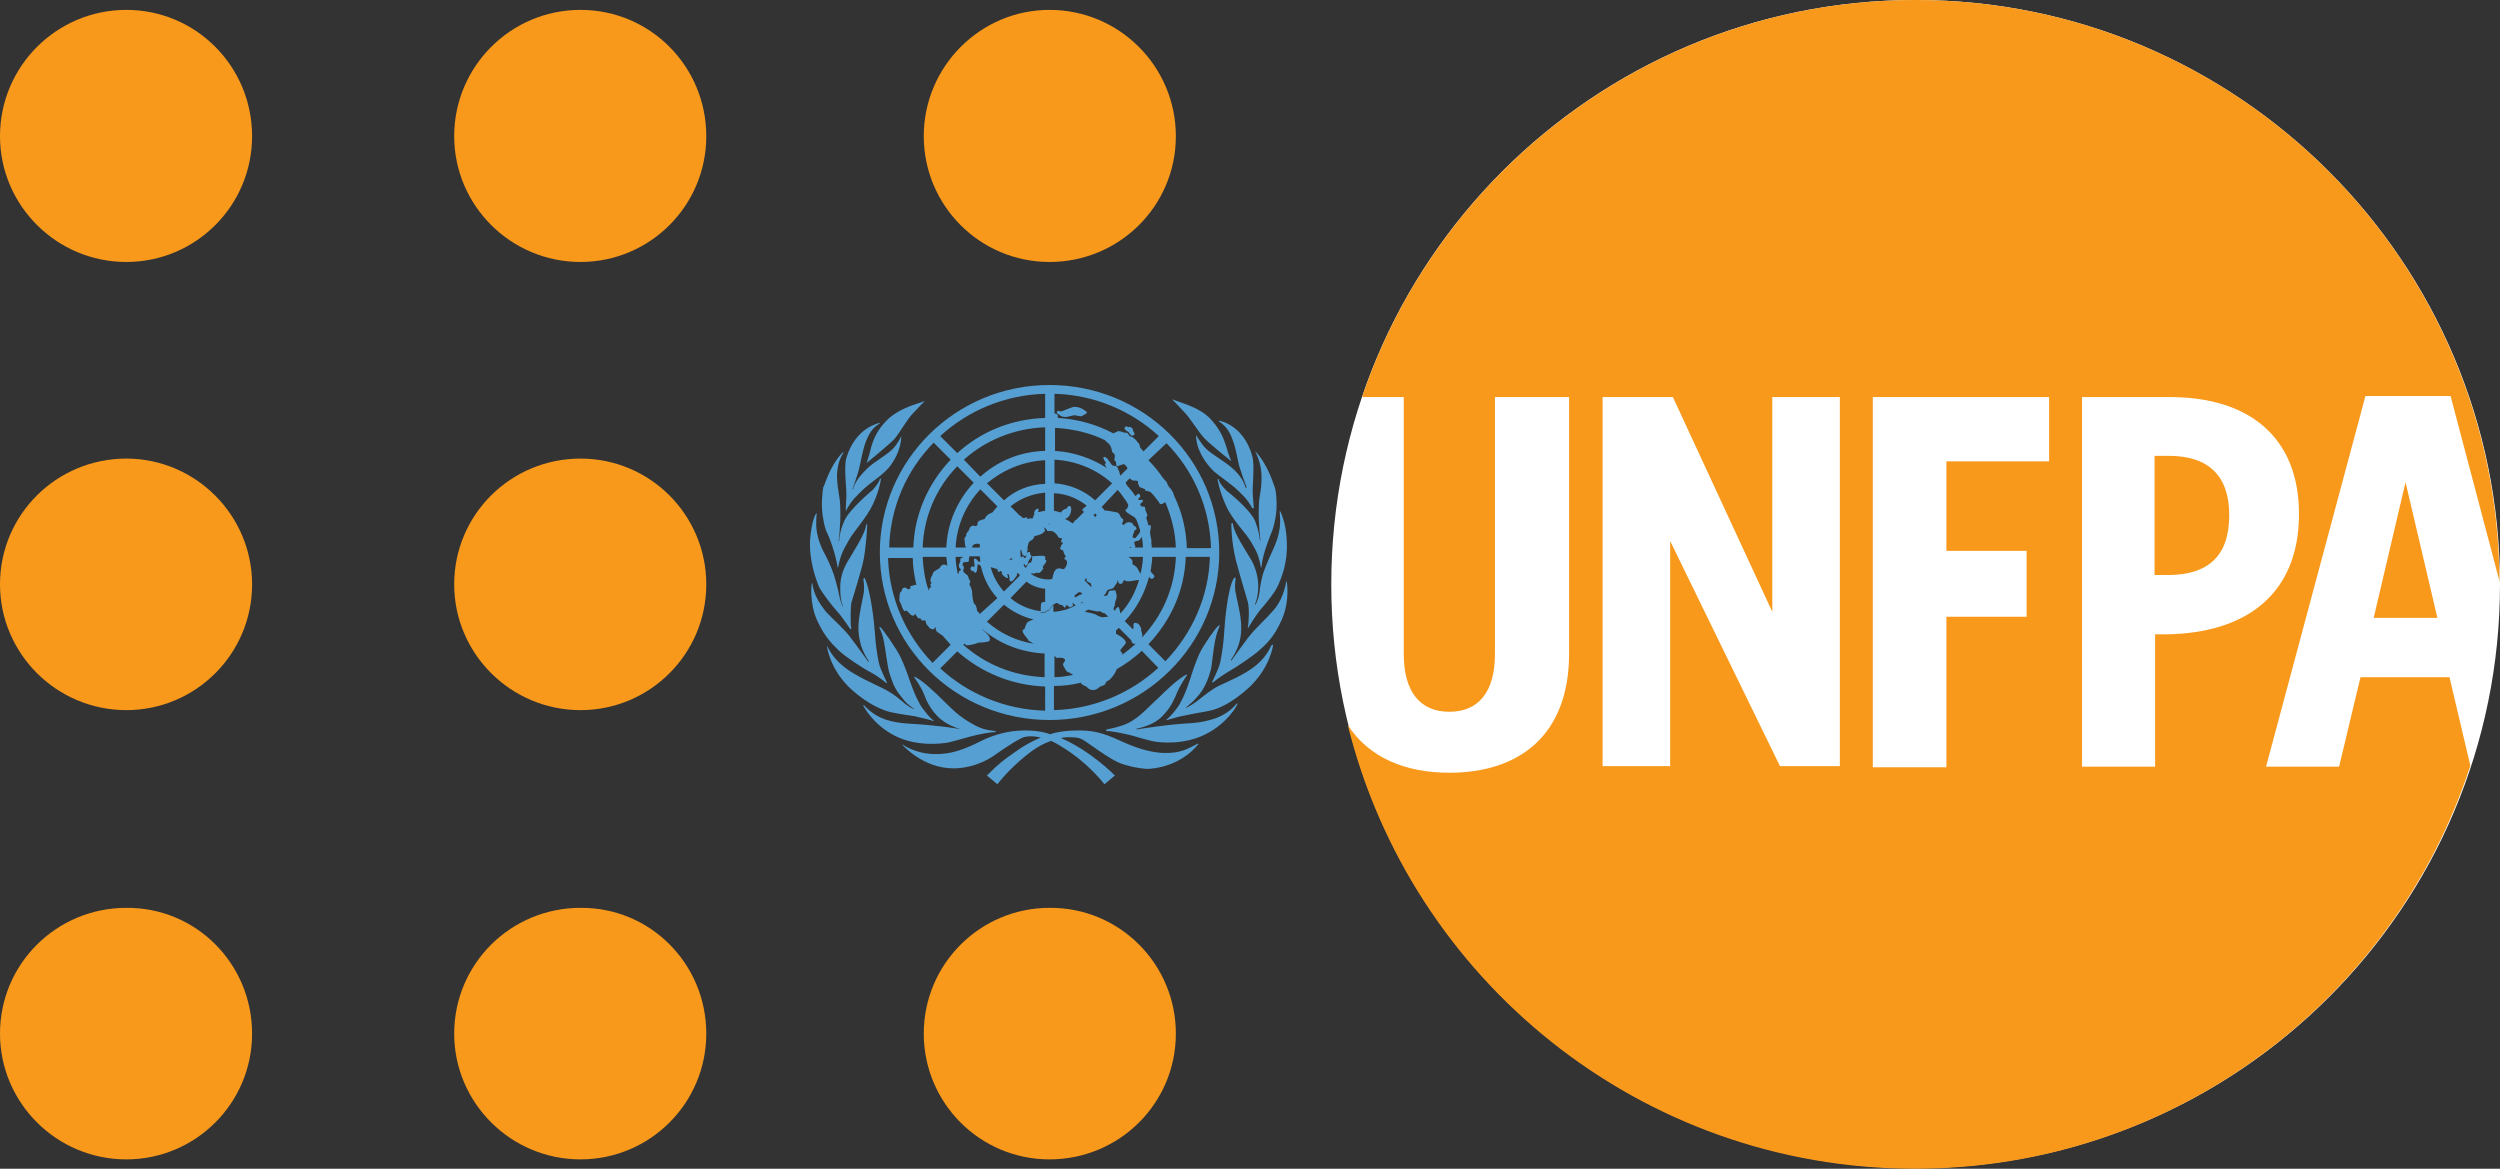 <?xml version="1.0" encoding="utf-8"?>
<!-- Generator: Adobe Illustrator 21.0.0, SVG Export Plug-In . SVG Version: 6.00 Build 0)  -->
<svg version="1.1" id="Layer_1" xmlns="http://www.w3.org/2000/svg" xmlns:xlink="http://www.w3.org/1999/xlink" x="0px" y="0px"
	 viewBox="0 0 455.2 212.8" style="enable-background:new 0 0 455.2 212.8;" xml:space="preserve">
<rect x="0" y="0" width="455.2" height="212.8" fill="#333333" stroke="none"/>
<style type="text/css">
	.st0{fill:#F8991C;}
	.st1{fill:#559FD3;}
	.st2{fill:#FFFFFF;}
</style>
<path class="st0" d="M128.6,106.4c0,12.7-10.3,22.9-22.9,22.9c-12.7,0-23-10.3-23-22.9c0-12.7,10.3-22.9,23-22.9
	C118.4,83.5,128.6,93.8,128.6,106.4"/>
<path class="st0" d="M128.6,188.2c0,12.7-10.3,22.9-22.9,22.9c-12.7,0-23-10.3-23-22.9c0-12.7,10.3-22.9,23-22.9
	C118.4,165.2,128.6,175.5,128.6,188.2"/>
<path class="st0" d="M128.6,24.8c0,12.7-10.3,22.9-22.9,22.9c-12.7,0-23-10.3-23-22.9c0-12.7,10.3-23,23-23
	C118.4,1.8,128.6,12.1,128.6,24.8"/>
<path class="st0" d="M45.9,106.4c0,12.7-10.3,22.9-22.9,22.9c-12.7,0-23-10.3-23-22.9c0-12.7,10.3-22.9,23-22.9
	C35.6,83.5,45.9,93.8,45.9,106.4"/>
<path class="st0" d="M45.9,188.2c0,12.7-10.3,22.9-22.9,22.9c-12.7,0-23-10.3-23-22.9c0-12.7,10.3-22.9,23-22.9
	C35.7,165.2,45.9,175.5,45.9,188.2"/>
<path class="st0" d="M45.9,24.8c0,12.7-10.3,22.9-22.9,22.9c-12.7,0-23-10.3-23-22.9c0-12.7,10.3-23,23-23
	C35.7,1.8,45.9,12.1,45.9,24.8"/>
<path class="st0" d="M214.1,188.2c0,12.7-10.3,22.9-23,22.9c-12.7,0-22.9-10.3-22.9-22.9c0-12.7,10.3-22.9,22.9-22.9
	C203.8,165.2,214.1,175.5,214.1,188.2"/>
<path class="st0" d="M214.1,24.8c0,12.7-10.3,22.9-23,22.9c-12.7,0-22.9-10.3-22.9-22.9c0-12.7,10.3-23,22.9-23
	C203.8,1.8,214.1,12.1,214.1,24.8"/>
<path class="st1" d="M196.8,107.9c-0.4-0.2-0.6,0.1-0.6,0.1l-0.5,0.4c0,0-0.1,0.2,0,0.3c0.1,0.1,0.4-0.1,0.4-0.1l0.5-0.3l0.4-0.1
	C196.9,108.2,197.2,108,196.8,107.9 M209.8,101.4c0,0.9-0.2,1.7-0.3,2.6c0.1,0.3,0.6,0.6,0.7,0.9c0,0.3-0.5,0.7-0.7,0.4
	c-0.1-0.1-0.2-0.2-0.3-0.2c-0.8,3-2.3,5.8-4.4,8l1.5,1.5c0.1-0.2,0.1-0.3,0.1-0.5c-0.1-0.5,0.1-0.7,0.2-0.7c0.1,0,0.8,0,1,0.7
	c0.1,0.2,0.1,0,0.2,0.4c-0.1,0.2,0.1,0.7,0.1,0.7s0.1,0.2,0.1,0.4c0,0.1,0,0.2-0.1,0.5c3.7-3.9,6-9,6.2-14.7H209.8z M204.2,119.3
	c0.9-0.6,1.7-1.3,2.5-2l-0.1-0.1c-0.2,0-0.3,0-0.4-0.1c-0.1-0.1-0.2-0.3-0.2-0.5l-2.3-2.3c-0.2,0.3-0.5,0.5-0.5,0.5l0,0.6
	c1.4,0.7,1.8,1.3,1.8,1.6c0,0.3-1,1.2-1,1.4c0,0.3,0.4,0.5,0.4,0.7C204.3,119.2,204.2,119.2,204.2,119.3 M192,119.4v3.9
	c1.2,0,2.3-0.2,3.4-0.4c-0.7-0.5-0.9-0.5-1.1-0.6c-0.2-0.2-0.4-0.5-0.7-1.1c-0.2-0.6,0.5-0.7,0.3-1.1c-0.2-0.5-1.6-0.3-1.6-0.3
	S192.6,120,192,119.4 M190.3,119c-4.4-0.2-8.4-1.8-11.5-4.5c0.2,0.2,0.3,0.4,0.5,0.5c0.9,0.8,1,1.2,0.9,1.6c-0.1,0.4-2,0.4-2,0.4
	l0,0c-0.7,0.3-1.7,0.5-2.1,0.5c-0.2,0-0.3-0.2-0.5-0.3l-0.2,0.2c3.9,3.5,9.1,5.7,14.8,5.9V119z M172.5,103c-0.1-0.5-0.1-1-0.2-1.6
	H168c0.1,2.1,0.4,4.2,1.1,6.1c0,0,0,0,0,0c0.2-0.1,0-0.2,0.1-0.4c0.1-0.2,0.3,0,0.3-0.2c0.1-0.2-0.1-0.2-0.1-0.4
	c0-0.2,0.2-0.2,0.2-0.4c0-0.2-0.1,0.1-0.2-0.3c0-0.4,0.2-0.8,0.2-0.8c0,0,0.2-0.3,0.3-0.7c0.2-0.4,0.9-0.6,1.2-0.9
	c0.1-0.1,0.2-0.5,0.7-0.6C172.2,102.8,172.3,102.9,172.5,103 M172.3,99.7c0.2-4.6,2.1-8.7,5-11.8l-3-3c-3.8,3.9-6.1,9.1-6.3,14.8
	H172.3z M178.5,86.8c3.1-2.8,7.2-4.6,11.8-4.7v-4.3c-5.7,0.2-10.9,2.4-14.8,5.9L178.5,86.8z M192,82.1c3.5,0.2,6.7,1.3,9.5,3.1
	c-0.1-0.2-0.3-0.5-0.3-0.6c-0.1-0.2,0.2-0.3,0.2-0.3c-0.5-0.7-0.6-1-0.4-1.1c0.2-0.1,0.7,0.3,0.9,0.7c0.3,0.4,0.6,0.9,0.8,0.9
	c0.2,0,0.7,0,0.8,0.4c0.1,0.4,0.3,0.5,0.4,1.1c0,0.1,0,0.2,0.1,0.3l1.3-1.3c-0.1-0.3-0.3-0.6-0.7-0.8l-0.9,0.3c0,0-0.3,0.2-0.4,0
	c-0.1-0.2-0.1-0.7-0.1-0.7s-0.3-0.2-0.3-0.4c0-0.2,0.2-0.8,0-1c-0.1-0.2-0.4-0.4-0.4-0.4s-0.1-0.7-0.3-1.1c-0.1-0.3-0.9-0.9-0.9-0.9
	v-0.1c-2.8-1.4-5.9-2.1-9.2-2.3V82.1z M205,88.1c0.1,0.1,0.2,0.2,0.3,0.4c0.3,0.4,0.7,0.8,1,1.2c0.1,0.2,0.3,0.4,0.4,0.6
	c0.1,0,0.3-0.2,0.4-0.3c0.3-0.2,0.5,0,0.5,0.3c0.1,0.4-0.5,0.3-0.3,0.7c0.1,0.1,0.6,0,0.7,0c0.1,0,0.2,0.3-0.1,0.5
	c-0.1,0.1-0.3,0.2-0.3,0.4c0.1,0.1,0.1,0.2,0.2,0.3c0.3,0.1,0.7-0.1,0.7,0.3c0,0.5,0.3,0.8,0.4,1.2c0,0.3-0.1,0.4-0.2,0.6
	c0.2,0.5,0.3,0.9,0.4,1.4c0.1-0.1,0.3-0.1,0.4-0.1v0.1c0,0,0.1,0.4,0,0.6c0,0.2-0.1,0.5-0.1,0.7c0,0.2,0.1,0.4,0.1,0.7
	c0.1,0.3,0.1,0.6,0.2,0.9h-0.1c0.1,0.4,0.1,0.7,0.1,1.1h4.4c-0.1-2.9-0.8-5.6-1.9-8.2c-0.1,0-0.1,0-0.2,0c0,0-0.3,0.3-0.6,0.3
	c-0.3,0-0.4-0.4-0.4-0.4s-1.2-1.6-1.4-1.7c0,0-0.2-0.2-0.7-0.3c-0.5,0-0.4-0.3-0.4-0.3s-0.6-0.3-1-0.4l-0.3-0.7c0,0,0-0.2,0-0.4
	c-0.1-0.1-0.9-0.1-0.9-0.1s-0.4-0.2-0.6-0.4l-0.7,0.7C205,88,205,88,205,88.1 M222,100.6c0,16.8-13.8,30.5-30.9,30.5
	c-17.1,0-30.9-13.6-30.9-30.5c0-16.8,13.8-30.5,30.9-30.5C208.2,70.1,222,83.7,222,100.6 M191.2,95.4L191.2,95.4
	c-0.5,0-0.8,0-1.2,0.1c0.1,0,0.2,0.1,0.1,0.2c-0.1,0.2,0.2,0.9,0.2,0.9c-0.4,0.8-1.9,1-1.9,1c-0.2,0.2-0.1,0.5-0.5,0.7
	c-0.3,0.2-0.5,0.3-0.6,0.5c-0.1,0.3-0.1,0.5-0.2,0.8c-0.1,0.3,0.1,0.4,0,0.6c-0.1,0.2-0.2,0.8-0.3,1c-0.1,0.2-0.4-0.1-0.5-0.1
	c-0.2-0.1-0.3-0.9-0.4-1c0,0-0.1,0-0.1,0c0,0.1,0,0.2,0,0.4c0,0.4,0,0.7,0.1,1c0.2-0.1,0.2-0.2,0.2-0.2c0.5,0,0.2,0.3,0.4,0.3
	c0.2,0,0.4-0.1,0.4-0.6c0-0.5,0.4-0.5,0.6-0.5c0.1,0,0,0.3,0.1,0.5c0.1,0.1,0.2,0,0.2,0.3c0,0.3-0.5,0.6-0.6,1.1
	c-0.1,0.5-0.2,0.5-0.4,0.6c-0.3,0-0.2-0.5-0.4-0.3c-0.1,0.2,0.3,0.7,0.3,0.7c0.3-0.2,0.4-0.5,0.5-0.7c0.1-0.2,0.3-0.2,0.5-0.3
	c0.2-0.1,0.3-0.9,0.2-1c0-0.2,0.3-0.1,1.4-0.2c1.2-0.1,1.1,0.3,1,0.6c-0.1,0.4,0.2-0.1,0.2,0.3c0,0.4-0.4,0.7-0.6,1
	c-0.1,0.3,0.2,0.4,0,0.5c-0.1,0.1-0.2,0.3-0.2,0.3c-0.6,0.7-0.7,0.3-1,0.4c-0.4,0.2-0.8,0.1-0.8,0.1c-0.1,0-0.1,0-0.2,0.1
	c0.9,0.6,2,1,3.1,1c0.3,0,0.5,0,0.8-0.1c0.1-0.6,0.3-1.5,0.8-1.8c0.5-0.3,1,0.1,1.3,0c0.3-0.1,0.3-0.4,0.4-0.5
	c0.1-0.1,0.3-0.6,0.1-1c-0.1-0.3-0.4-0.2-0.4-0.4c-0.1-0.2,0.4-0.2,0.2-0.5c-0.4-0.5-0.3-0.9-0.5-1c-0.1-0.1-0.2,0-0.4-0.2
	c-0.2-0.2,0.1-0.4,0.1-0.6c0-0.3,0.4-0.3,0.3-0.5c0-0.2-0.2,0-0.3-0.3c0-0.2,0.2-0.6,0.2-0.6s-0.6,0-0.7-0.2c-0.1-0.2-0.4-0.7-0.9-1
	c-0.4-0.2-1.1-0.1-1.1-0.1c-0.1-0.4-0.6-0.7-0.6-0.7c-0.4-0.5-0.2-0.5,0.1-0.7C190.7,95.3,191.1,95.6,191.2,95.4
	C191.2,95.4,191.2,95.4,191.2,95.4 M209.1,83.8c1,1,1.9,2.1,2.7,3.3c0.2,0.2,0.6,0.6,0.7,0.8c0,0.1,0,0.2,0.1,0.3
	c0.1,0.1,0.1,0.2,0.2,0.4c0,0,0.1,0.1,0.1,0.1c0.4,0.4,0.4,0.5,0.7,1c0.1,0.2,0.1,0.4,0.2,0.6c1.4,2.9,2.2,6.1,2.3,9.5h4.4
	c-0.2-7.4-3.2-14.1-8.1-19.1L209.1,83.8z M192.6,76.1c3.6,0.2,7.1,1.2,10.1,2.8l0.9-0.4c0,0-0.3-0.1,0.1,0c0.4,0.1,0.3,0,0.8,0.2
	c0.5,0.2,0.5,0,0.7,0.1c0.2,0.1,0.3,0.4,0.5,0.6c0.3,0.2,0.2,0,0.5,0.2c0.3,0.2,0.8,0.6,0.9,0.9c0.1,0.2,0.3-0.1,0.5,1
	c0,0,0.4,0.4,0.6,0.7l2.8-2.8c-5-4.6-11.7-7.5-19-7.7v3.6c0,0,0.1,0,0.2,0c0.3,0.2,0.5,0.2,0.4,0.5V76.1z M174.3,82.5
	c4.3-3.9,9.8-6.2,16-6.4v-4.4c-7.4,0.2-14.1,3.1-19.1,7.7L174.3,82.5z M166.3,99.7c0.2-6.2,2.8-11.8,6.8-16l-3.1-3.1
	c-4.9,5-7.9,11.7-8.1,19.1H166.3z M173.1,117.4c-0.5-0.6-1-1.1-1.5-1.7c-0.4-0.2-0.4-0.3-0.9-0.6c-0.5-0.4-0.2-0.8-0.4-0.9
	c-0.1,0-0.1,0.2-0.2,0.3c0,0.1-0.3,0.1-0.6,0c-0.3-0.1-0.5-0.5-0.5-0.5c-0.5-0.4-0.4-0.8-0.5-1c-0.1-0.1-0.4,0-0.6,0
	c-0.2-0.1-0.2-0.3-0.3-0.4c-0.2-0.1-0.4,0-0.4,0c-0.1-0.2-0.6-0.8-0.6-0.9c0,0,0,0.4-0.4,0.4c-0.4,0-0.9-0.8-1.1-0.9
	c-0.2-0.1-0.2,0.2-0.5,0c-0.2-0.2-0.5-1-0.5-1.1c0-0.1-0.2-0.4-0.3-0.6c-0.1-0.2,0-1.5,0.1-1.6c0.1-0.3,0.2,0,0.3-0.4
	c0.1-0.5,0.4-0.5,0.6-0.5c0.2,0,0.3,0.1,0.4,0.2c0.1,0.2,0.4,0,0.5,0c0.2-0.1,0-0.3,0-0.4c0-0.1,0.3-0.1,0.6-0.2
	c0.2-0.1,0.5-0.2,0.6,0l0,0.1c-0.4-1.7-0.7-3.4-0.7-5.1h-4.5c0.2,7.4,3.3,14.1,8.1,19.1L173.1,117.4z M190.3,125
	c-6.1-0.2-11.7-2.6-16-6.4l-3.1,3.1c5,4.6,11.7,7.5,19.1,7.7V125z M207.9,118.5c-1.4,1.3-2.9,2.4-4.5,3.3c0,0,0,0.1-0.1,0.1
	c-0.3,0.9-1,1.6-1.2,1.8c-0.2,0.3-0.3,0.1-0.6,0.4c-0.3,0.3-0.1,0.5-0.6,0.7c-0.4,0.1-0.7,0.3-0.7,0.3s-1.2,1.3-2.4-0.1
	c-0.2-0.1-0.6-0.2-0.9-0.5l-0.1-0.2c-1.6,0.4-3.2,0.6-4.9,0.6v4.4c7.3-0.2,14-3.1,19-7.7L207.9,118.5z M215.9,101.4
	c-0.2,6.2-2.8,11.7-6.8,15.9l3.1,3.1c4.8-5,7.9-11.7,8.1-19H215.9z M205.6,99.7h2.5c0-0.7-0.1-1.4-0.2-2c-0.1,0.2-0.2,0.4-0.4,0.6
	c-0.3,0.3-0.6,0.1-0.8,0.3c-0.3,0.1-0.1,0.4-0.1,0.6c0,0.2,0.2,0.1,0.1,0.4c-0.1,0.3-0.4,0.1-0.6,0.1
	C206,99.6,205.8,99.5,205.6,99.7 M200.6,92.3c0.2,0.2,0.4,0.5,0.6,0.7c0.1,0,0.2-0.1,0.5,0c0.5,0.1,1.3,0.2,1.7,0.3
	c0.5,0.1,0.6,1,0.9,1.1c0.3,0.1,0.2,0.2,0.2,0.5c0,0.3-0.2,0.2-0.2,0.4c0.1,0.2,0.2,0.4,0.4,0.2c0.2-0.2,0.5-0.5,1-0.4
	c0.8,0.1,0.5,0.6,0.9,0.7c0.3,0.1,0.2,0.2,0.3,0.3c0.1,0.2,0,0.4-0.2,0.4c-0.2,0.1-0.2,0.2-0.2,0.4c0,0.1-0.2,0.3-0.2,0.5
	c0,0.1-0.2,0.5,0,0.5c0.2,0,0.3,0.2,0.5,0c0.1-0.2,0.8-0.8,0.8-1.2v-0.1c-0.2-0.7-0.4-1.3-0.7-2c-0.1-0.1-0.2-0.3-0.3-0.4
	c-0.3-0.2-1.4-0.8-1.6-1.1c-0.2-0.3,0-0.3,0.2-0.5c0.1-0.1,0.3-0.5,0.2-0.8c-0.1-0.1-0.2-0.3-0.3-0.5c-0.2-0.3-0.6-0.8-1-1.4
	c-0.2-0.2-0.4-0.5-0.6-0.7L200.6,92.3z M192,88c2.8,0.2,5.4,1.3,7.4,3.1l3.1-3.1c-2.8-2.5-6.5-4.1-10.5-4.3V88z M182.8,91.1
	c2-1.8,4.6-2.9,7.5-3v-4.3c-4.1,0.2-7.7,1.8-10.6,4.2L182.8,91.1z M180.7,93.3c0.3-0.4,0.6-0.7,0.9-1.1l-3.1-3.1
	c-2.6,2.8-4.3,6.5-4.5,10.6h1.9c-0.1-0.1-0.2-0.4-0.2-0.6c0-0.2-0.1-1-0.1-1.1c0.1-0.1,0.2-0.3,0.3-0.4c0.1-0.2,0-0.4,0.1-0.5
	c0.1-0.1,0.2-0.3,0.4-0.5c0.1-0.2,0.1-0.6,0.5-0.8c0.4-0.2,0.5,0,0.8,0c0.3-0.1,0.3-0.4,0.3-0.4s-0.1-0.1,0.1-0.4
	c0.2-0.3,1.2-0.5,1.2-0.5s0-0.3,0.6-0.8C180.2,93.5,180.5,93.4,180.7,93.3 M178.4,99.7c0-0.2,0-0.4,0-0.6c-0.1-0.1-0.3-0.1-0.5-0.1
	c-0.5,0-0.9,0.3-0.9,0.7H178.4z M175.4,101.4H174c0,1.1,0.2,2.1,0.4,3.1c0.2-0.1,0.2-0.3,0.2-0.4c0-0.2,0.2-0.1,0.3-0.3
	c0.1-0.1,0.1-0.1,0-0.2c-0.1-0.1-0.3-0.2-0.3-0.5c-0.1-0.3,0.1-0.5,0.2-0.7c0.1-0.3,0-0.4,0.1-0.7
	C175.1,101.5,175,101.7,175.4,101.4 M181.6,108.9c-1.5-1.6-2.5-3.6-3-5.8c0,0-0.1-0.1-0.1-0.1c-0.2-0.3-0.5-0.2-0.5-0.2
	s-0.1,0.9-0.1,1c0,0-0.1,0.5-0.3,0.5c-0.2,0-0.3-0.3-0.3-0.3s-0.3,0-0.4-0.1c-0.1-0.1-0.4-0.4,0-0.7c0.3-0.3,0.3,0.2,0.5,0
	c0.2-0.3-0.3-1.5,0.1-1.5c0.3,0,0.6,0.5,0.7,0.6c0,0,0.2,0,0.3-0.1c0-0.3-0.1-0.6-0.1-0.9h-1.9c-0.1,0.2,0,0.9-0.2,1
	c-0.2,0.1-0.9-0.1-1,0.3c-0.1,0.6,0.2,0.3,0.2,0.8c0,0.4-0.2,0.2-0.1,0.6c0.1,0.4,0.8,0.6,0.9,1c0.1,0.5,0.3,0.7,0.4,0.9
	c0,0.1-0.3,0.4-0.1,0.7c0.2,0.3,0.4,0.9,0.4,1.1c0,0.2,0,0.8,0.2,1.7c0.2,0.9,0.2,0.3,0.5,0.9c0.1,0.3,0.2,0.6,0.2,0.9
	c0.2,0.2,0.4,0.4,0.5,0.6L181.6,108.9z M188.2,112.8c-2-0.5-3.8-1.4-5.4-2.7l-3.1,3.1c2.4,2.1,5.3,3.5,8.5,4
	c-0.5-0.3-0.8-0.5-0.9-0.5c0-0.1-0.2-0.4-0.7-1c-0.5-0.6-0.4-1-0.4-1c0.3-0.1,0.4-0.3,0.4-0.3s0.2-0.9,0.6-1.2
	C187.6,113,187.9,112.9,188.2,112.8 M198.1,111c-0.2,0.1-0.4,0.3-0.6,0.4c0,0,0,0,0.1,0c0.4,0.1,1.7,0.3,2.1,0.6
	c0.4,0.3,1.1,0.4,1.1,0.4c0.5-0.1,0.8-0.1,1-0.1l-0.6-0.6c-0.4-0.1-0.7-0.2-0.7-0.3c-0.6-0.3-0.4,0.1-0.9-0.1
	C199.2,111.2,198.5,111.1,198.1,111 M207.7,104.4c0.2-1,0.4-2,0.4-3h-2.6c0.2,0.2,0.4,0.3,0.5,0.4c0.3,0.3,0.2,0.6,0.2,0.8
	c0,0.3,0.3,0.2,0.7,0.6c0.4,0.4,0.4,0.8,0.6,1C207.6,104.4,207.6,104.4,207.7,104.4 M201.2,108.2c-0.1,0.1-0.2,0.2-0.3,0.4
	c0,0,0,0,0.1-0.1c0.3-0.1,0.4,0.1,0.6-0.1c0.2-0.3,0.2-0.5,0.3-0.7c0.1-0.2,0.6-0.2,0.9-0.2c0.3,0,0.3-0.1,0.4,0.4
	c0.2,0.5,0.1,0.9,0.1,0.9c0.1,0.1-0.3,0.5-0.3,1.3c0,0.4-0.2,0.1-0.2,0.7l-0.1,0.1l0.3,0.3c0,0,0.1-0.1,0.1-0.2
	c0.2-0.4,0.5-0.6,0.6-0.4c0.1,0.1,0.2,0.6,0.3,1.1c1.6-1.7,2.7-3.8,3.4-6.1l-0.1,0c-0.2,0-0.7,0.1-1.3,0.2c-0.5,0.1-1,0-1,0
	s-0.3-0.3-0.4-0.1c-0.1,0.2-0.2,0.7-0.7,0.6c-0.4-0.1-0.2-0.6-0.4-0.6c-0.1-0.1,0,0.2-0.1,0.4c-0.2,0.2-0.6,0.9-0.7,1
	c-0.1,0.1-0.9,0.2-1.1,0.4C201.5,107.7,201.4,108,201.2,108.2 M197.5,105.7l1.2,1.2c0.1-0.2-0.1-0.7-0.1-0.7l-0.6-0.3l-0.2-0.2
	l0.1-0.3l-0.2-0.1L197.5,105.7z M196.7,109.9c0.2-0.1,0.4-0.2,0.6-0.3c-0.2,0-0.4,0-0.5,0.2C196.8,109.8,196.7,109.9,196.7,109.9
	 M184,108.9c1.5,1.3,3.4,2.1,5.5,2.4c0,0.1,0,0.1,0,0.2c0,0,0.1,0.1,0.3,0.1c0.2,0,0.6,0,0.8-0.3c0.3-0.3,0.2-0.1,0.4-0.1
	c0,0,0.2-0.3,0.4-0.6c0.2-0.1,0.3-0.4,0.4-0.4l0,1.2c1.5-0.1,2.9-0.5,4.1-1.2c-0.2,0-0.5-0.4-0.6-0.4c-0.1,0,0.1,0.4,0.1,0.5
	c0,0.1-0.7,0.3-0.7,0.3c-0.2-0.4-0.5-0.4-0.6-0.4c-0.1,0.6-0.3,0.4-0.3,0.4c-0.6-0.8-0.8-0.3-1-0.6c-0.3-0.3-0.4-0.2-0.4-0.2
	c-0.2,0-0.4,0.2-0.6,0.3c-0.1,0-0.2,0.3-0.4,0.4c-0.2,0.3-0.4,0.6-0.4,0.6c-0.2,0-0.1-0.2-0.4,0.1c-0.3,0.3-0.6,0.3-0.8,0.3
	c-0.2,0-0.3-0.1-0.3-0.1c0-0.1,0-0.1,0-0.2c0-0.2,0-0.3,0-0.4c0-0.8,0.1-1,0.2-1.1c0.1-0.1,0.4-0.1,0.6-0.1v-1l0-0.1
	c0-0.1,0-0.1,0-0.2v-1.1c-1.3-0.1-2.5-0.6-3.4-1.3L184,108.9z M184.3,101.9c0-0.1,0-0.2,0-0.3c-0.1,0.1-0.5,0.1-0.5,0.3
	C183.8,101.9,184,101.9,184.3,101.9 M180.4,103.3c0.4,1.6,1.3,3.2,2.4,4.4l2.9-2.9c-0.1-0.2-0.2-0.3-0.4-0.5h0
	c-0.2,0.1-0.1,0.5-0.2,0.6c-0.1,0.1-0.3,0.3-0.4,0.5c-0.1,0.2-0.5,0.6-0.8,0.4c-0.2-0.2,0-1.3-0.4-1.3c-0.1,0-0.1,0.1,0,0.5
	c0.1,0.4-0.2,0.2-0.3,0.2c-0.2-0.1-0.3-0.2-0.6-0.5c-0.4-0.3-0.1-0.5-0.1-0.5s-0.3-0.3-0.4-0.2c-0.1,0,0,0.2-0.3,0.1
	c-0.2-0.1-0.2-0.5-0.2-0.5s-0.2,0-0.8-0.2C180.7,103.3,180.5,103.3,180.4,103.3 M190.3,89.7c-2.4,0.2-4.6,1.1-6.3,2.5l1.7,1.7
	c0.3,0,0.2,0.3,0.6,0.4c0.3,0.1,0.3-0.1,0.6-0.1c0.3,0,0.1,0.2,0.2,0.3c0.1,0.1,0.3-0.1,0.3-0.1c0.3-0.1,0.2,0.1,0.5,0
	c0.4-0.1,0.1-0.3,0.3-0.5c0.2-0.2,0.1-0.3,0.1-0.6c0-0.2,0.3-0.5,0.4-0.6c0.1-0.1,0.3-0.1,0.4,0c0.1,0.2-0.1,0.3-0.1,0.5
	c0.1,0.1,0.6-0.1,1.3-0.2V89.7z M197.9,92.1c-1.6-1.3-3.7-2.2-6-2.3v3.2c0.6,0.1,1.2,0.3,1.2,0.3l0.1,0c0.4-0.7,0.9-0.6,1-0.7
	c0.1-0.1,0.1-0.2,0.3-0.4c0.2-0.2,0.5,0,0.5,0.2c0.1,0.2,0.1,0.9-0.3,1.5c-0.2,0.3-0.5,0.5-0.8,0.6c0.5,0.2,1,0.5,1.4,0.8l0.3-0.3
	c0-0.1,0.1-0.2,0.1-0.2s0.1-0.1,0.3-0.2l1.4-1.4c0,0-0.1,0-0.1-0.1c-0.1-0.1-0.6-0.2,0.2-0.7C197.7,92.2,197.8,92.1,197.9,92.1
	 M199.7,93.8c-0.1-0.1-0.2-0.2-0.3-0.3l-0.3,0.3c0.2,0.2,0.5,0.5,0.4,0.4C199.4,94,199.6,94,199.7,93.8 M204.9,77.7
	c0.2-0.2,0.3,0,0.5,0.1c0.2,0,0.2-0.2,0.5,0c0.3,0.1,0.4,0.4,0.4,0.6c0.1,0.2,0.2,0.4,0.3,0.6c0,0.2-0.4,0.4-0.6,0.3
	c-0.2-0.1-0.5-0.6-0.5-0.6l-0.7-0.5C204.8,78.2,204.7,77.9,204.9,77.7 M192.4,75c0,0,0.2-0.2,0.3-0.2c0.2,0.1,0.6,0.1,0.6,0.1l1-0.4
	l0.8-0.3l0.3-0.1c0,0,1.1-0.2,2.2,0.7c0.1,0.1,0.2,0.2,0.3,0.2l-0.3-0.3c0,0,0.8,0.7,0.3,0.3l-0.1,0.3c0,0-0.7,0.4-0.9,0.5
	c-0.3,0-0.7-0.1-0.7-0.1l-0.6-0.1l-1.3,0.3c0,0-0.8,0.1-1.2-0.2c-0.4-0.3-0.6-0.4-0.6-0.4L192.4,75z M205.3,88.5
	c0.2,0.2,0.7,0.8,0.9,1c0,0,0.1,0.1,0.1,0.1C206,89.2,205.6,88.9,205.3,88.5"/>
<path class="st1" d="M207,132.8c0.2,0,2.4-0.4,5.9-0.8c3.5-0.4,4.9-0.2,7.4-0.9c2.8-0.7,4.2-2.2,4.9-3c0,0,0.2-0.1,0.1,0.1
	c0,0.2-1.8,3.5-5.8,5.5c-4,2-8.3,1.5-9.4,1.3c-1.1-0.2-2.6-0.7-4.1-1.1c-1.6-0.4-3.6-0.8-4.6-0.8c0,0-0.1-0.2,0.2-0.3
	c0.5-0.1,2.5-0.5,3.7-1.1c2.2-1,4-3.2,5.5-4.5c1.4-1.4,3.9-3.8,5.3-4.4c0,0,0.1,0,0,0.2c-0.1,0.1-1.1,1.6-1.7,2.9
	c-0.5,1.3-1.2,2.8-2.3,4c-1,1.2-2.4,2.2-5.2,2.8C207,132.6,206.8,132.8,207,132.8 M231.8,117.5c0,0-0.5,4.1-4.5,7.8
	c-3,2.7-5.5,3.8-7,4.1c-1.4,0.3-2.9,0.5-4.2,0.8c-1.3,0.2-3.2,0.8-3.6,0.9c0,0-0.1,0.1-0.1-0.1c0.1-0.1,0.6-0.3,2-2.2
	c1.4-1.9,2.6-6.1,2.6-6.1s0.7-2.2,1.4-3.7c0.7-1.5,3-4.8,3.5-5.1c0,0,0.2-0.1,0.2,0c0,0.1-0.5,1-0.8,2.5c-0.5,2.4-0.6,4.9-0.9,5.8
	c-0.3,1-0.8,2.7-2,4.2c-1.4,1.7-1.4,1.4-2.4,2.4c-0.2,0.1,0,0.1,0,0.1s1.1-0.6,1.9-1.2c0.8-0.6,1.7-1.4,3.1-2.3c1.4-0.9,3-1.3,5.9-3
	c2.9-1.7,4-3.6,4.6-4.9C231.7,117.5,231.8,117.2,231.8,117.5 M225,105.2c0,0-0.2,1.3-0.1,2.2c0.1,1,1.2,4.8,1.1,7
	c0,2.1-0.6,3.9-1.9,5.8l0.1,0.1c0,0,2.2-3.1,3.3-4.5c1.1-1.4,3.3-3.4,4.3-4.6c1.1-1.2,2-3,2.4-5.3h0.1c0,0,0.6,3.5-0.9,6.9
	c-1.5,3.4-3,4.6-4.1,5.6c-1.1,1-4.2,3.1-5.8,4c-1.5,0.9-2.7,1.9-2.7,1.9s-0.1,0-0.1-0.1c0-0.1,1.2-2.3,1.5-3.7
	c0.3-1.4,0.6-3.6,0.7-5.4c0.1-1.7,0.6-8,1.8-9.9L225,105.2z M224.5,95.4c0-0.1-0.2-0.3-0.3,0c0,0.3,0,3.1,0.8,6.5
	c0.6,2.3,2,7,2.2,7.7c0.3,1.1,0.2,3.7,0,4.6c0,0,0,0.3,0.1,0.1c0.1-0.2,1.5-2.5,2.3-3.4c0.8-0.9,2.7-3.2,3.2-4.5
	c0.5-1.2,1.7-3.9,1.5-7.8c-0.1-3.5-1.2-5.5-1.2-5.5s-0.1-0.1-0.1,0c0,0.1,0.2,1.7,0,3.1c-0.2,1.4-0.5,2.3-1.3,4.1
	c-0.8,1.7-1.6,3.7-1.8,4.4c-0.2,0.7-0.5,2.3-0.6,3.4c-0.2,1.1-0.7,2-0.7,2l-0.1-0.1c0,0,0.5-0.9,0.6-2.9c0.1-2.1-0.7-4.2-1.3-5.2
	C227,100.5,224.6,97,224.5,95.4 M228.6,82.2C228.4,82,228.5,82.2,228.6,82.2c-0.1,0.1,1.1,1.8,1.1,4.7c0,2.9-0.5,3.1-0.5,5.7
	c-0.1,2.6,0.3,5.8,0.3,5.8h-0.1c0,0-0.1-1.6-0.9-3.6c-1-2.2-5.1-5.4-5.1-5.4s-1.4-1.3-1.5-2.1c-0.1-0.2-0.2,0-0.2,0s0.3,2.1,1.5,4.7
	c1.1,2.6,3.8,5.2,4.6,6.7c0.8,1.5,1.2,1.7,1.8,4.6l0.1,0c0,0,0-1.3,0.9-3.9c0.9-2.7,1.1-2.4,1.6-4.9c0.5-2.5,0.1-5,0-5.5
	C231.9,88.3,231,84.8,228.6,82.2 M228.1,92.7c0,0-0.5-1.1-1.5-2.2c-0.5-0.5-1.4-1.5-2.5-2.3c-1.1-0.9-2.3-1.7-3.1-2.4
	c-1.6-1.5-3.3-4.2-3.2-6.6c0,0,0.8,1.5,1.8,2.5c1,1,3.5,2.4,4.6,3.4c1.1,0.9,2.2,2.2,2.6,3.7h0.2c0,0-1.1-3-1.4-4.1
	c-0.3-1.1-0.5-2.9-1.2-4.7c-0.6-1.7-1.4-2.6-2.5-3.3c0,0,0.1-0.1,0.1-0.1s4.4,0.7,6,6.4c0.5,1.7,0,5.5,0.1,7
	c0.1,1.5,0.2,2.5,0.2,2.5H228.1z M213.4,72.7c0,0,1.4,0.5,2.8,1c1.5,0.6,3.2,1.4,4.4,2.8c2,2.2,2.5,4.2,3,5.9
	c0.2,0.6,0.5,1.5,0.6,1.4c0.1,0-0.1,0.1-0.1,0.1s-3.8-3-5-4.3c-1.1-1.3-2.5-3.6-3.5-4.6C214.8,74.1,213.4,72.7,213.4,72.7
	 M164.3,135.6c0,0,3.7,4.3,9.3,4.3c4.4,0,7.5-2.4,7.5-2.4s3.2-2.3,4.9-3.1c1.4-0.7,3.5-0.1,3.5-0.1s-2.3,0.9-4.5,2.5
	c-2.3,1.6-3.1,2.2-5.3,4.4l1.9,1.6c0,0,1.4-1.9,4-4.2c2.6-2.3,4.1-3.1,5.8-3.7c0,0,5.3,2.4,9.7,7.9l1.9-1.6c0,0-4.4-4.5-9.8-6.8
	c0,0,0.5-0.3,2.8-0.1c1,0.1,1.9,0.9,3.1,1.7c1.1,0.8,3.3,2.3,4.7,2.9c1.5,0.6,3.4,1,5,1.1c1.6,0,6.2-0.6,9.4-4.5c0,0,0-0.1-0.1-0.1
	c-2,1-3.1,1.8-6.4,1.7c-1.8-0.1-4.1-0.6-7-1.9c-2.9-1.3-4.8-2.2-8.2-2.2c-3.4,0-5,0.6-5.3,0.7c0,0-1.5-0.7-4.6-0.7
	c-3.1,0-5.8,0.9-7.5,1.7c-1.7,0.8-5,2.7-8.8,2.6c-3.6,0-5.9-1.7-5.9-1.7C164.4,135.5,164.3,135.6,164.3,135.6 M175.7,132.9
	c-0.2,0-2.5-0.5-5.9-0.8c-3.5-0.4-5-0.2-7.6-0.8c-2.8-0.7-4.1-2.1-4.9-2.9c0,0-0.2-0.1-0.1,0.1c0.1,0.2,1.8,3.5,5.8,5.5
	c4,2,8.5,1.4,9.6,1.2c1-0.2,2.6-0.7,4.1-1.1c1.5-0.4,3.6-0.8,4.6-0.8c0,0,0.1-0.2-0.2-0.2c-0.5-0.1-1.9-0.1-3.7-1.1
	c-3-1.6-4.2-3.1-5.6-4.4c-1.4-1.4-3.9-3.8-5.3-4.4c0,0-0.1,0,0,0.2c0.1,0.1,1.1,1.5,1.7,2.9c0.5,1.4,1.2,2.7,2.3,3.9
	c1,1.1,2.6,2.2,5.3,2.8C175.7,132.8,175.8,132.9,175.7,132.9 M150.6,117.8c0,0,0.5,4.2,4.5,7.8c3,2.7,5.8,3.8,7.2,4.1
	c1.4,0.3,2.9,0.5,4.2,0.7c1.3,0.3,3.1,0.7,3.4,0.9c0,0,0.1,0,0.1-0.1c-0.1-0.1-0.6-0.3-2-2.2c-1.4-1.9-2.7-6.1-2.7-6.1
	s-0.6-1.7-1.3-3.2c-0.7-1.5-3.3-5.2-3.7-5.5c0,0-0.2-0.1-0.2,0c0,0.1,0.5,0.9,0.8,2.4c0.3,1.4,0.7,4.8,1,5.8c0.3,0.9,0.8,2.8,2,4.2
	c1.3,1.7,1.3,1.5,2.4,2.4c0.2,0.1,0,0.1,0,0.1s-1.2-0.6-1.9-1.3c-0.8-0.6-1.1-1-2.6-1.9c-1.5-0.9-3.5-1.6-6.4-3.3
	c-2.9-1.7-4.1-3.6-4.7-4.8C150.7,117.8,150.6,117.5,150.6,117.8 M157.2,105.4c0,0,0.2,1.3,0.1,2.3c-0.1,1-1.1,4.8-1,6.9
	c0.1,2.1,0.6,3.9,1.9,5.8l-0.1,0.1c0,0-2.2-3.1-3.3-4.5c-1-1.4-3.3-3.4-4.4-4.6c-1-1.3-2.2-2.9-2.5-5.2h-0.1c0,0-0.5,3.5,1,6.8
	c1.5,3.3,3.1,4.6,4.1,5.6c1.1,1,4.2,3.1,5.8,3.9c1.6,0.9,2.7,1.9,2.7,1.9s0.1,0,0.1-0.1c0-0.1-1.2-2.3-1.5-3.7
	c-0.3-1.4-0.6-3.6-0.7-5.4c-0.1-1.7-0.8-8-1.9-10L157.2,105.4z M157.7,95.6c0-0.1,0.2-0.3,0.2,0c0,0.3-0.2,4.2-0.7,6.5
	c-0.5,2.3-2,7-2.2,7.7c-0.1,0.7-0.2,3.7,0,4.6c0,0,0,0.3-0.2,0.1c-0.1-0.1-1.6-2.4-2.4-3.2c-0.8-0.9-2.7-3.3-3.3-4.5
	c-0.5-1.3-1.8-4.6-1.6-8.5c0.3-3.8,1.1-4.8,1.1-4.8s0.2-0.1,0.1,0c0,0.2-0.2,1.7,0,3.1c0.2,1.4,0.7,2.9,1.6,4.5
	c0.9,1.7,1.5,3.4,1.7,4.1c0.2,0.7,0.6,2.1,0.8,3.2c0.2,1.1,0.6,2,0.6,2l0.1,0c0,0-0.5-0.9-0.5-2.9c-0.1-2.1,0.4-3.6,1.3-5.2
	C155.3,100.6,157.6,97.1,157.7,95.6 M153.4,82.4c0.1-0.1,0.2,0,0.2,0s-1.2,1.5-1.2,4.4c0.1,2.9,0.6,3.4,0.6,6
	c0.1,2.6-0.3,5.7-0.3,5.7h0.1c0,0,0-1.7,1-3.8c1-2.1,5.1-5.5,5.1-5.5s1.2-1.3,1.3-2c0.1-0.2,0.2,0,0.2,0s-0.2,1.9-1.4,4.5
	c-1.2,2.6-3.6,5.1-4.4,6.6c-0.8,1.5-1.4,2.1-2,5l-0.1,0c0,0-0.1-1.3-1-4c-0.9-2.7-1.2-2.3-1.6-4.8c-0.5-2.4-0.1-5.3,0-5.8
	C150.2,88.4,150.9,85.1,153.4,82.4 M154.1,92.9c0,0,0.5-1.1,1.5-2.2c0.5-0.5,1.4-1.5,2.4-2.3c1.1-0.9,2.3-1.7,3.1-2.5
	c1.6-1.4,3-4.1,3-6.5c0,0-0.6,1.4-1.6,2.4c-1,1-3.6,2.5-4.6,3.5c-1,1-2.2,2.3-2.6,3.8l-0.1,0c0,0,1.1-3,1.3-4.1
	c0.3-1.1,0.5-2.9,1.2-4.7c0.7-1.7,1.3-2.5,2.5-3.2c0,0,0-0.1,0-0.1s-4.4,0.7-6.1,6.4c-0.5,1.7,0.1,5.6,0,7.1
	c-0.1,1.5-0.1,2.5-0.1,2.5H154.1z M168.4,73c0,0-1,0.4-2.6,0.9c-1.5,0.6-3.3,1.5-4.5,2.8c-2.1,2.2-2.6,4.3-3,6
	c-0.3,0.9-0.5,1.6-0.5,1.6s3.8-3.1,5-4.3c1.1-1.3,2.4-3.7,3.4-4.7C167.1,74.3,168.4,73,168.4,73"/>
<path class="st0" d="M247,134.4C247,134.4,247,134.4,247,134.4"/>
<path class="st2" d="M455.2,106.4c0,58.7-47.6,106.3-106.4,106.3c-58.8,0-106.4-47.6-106.4-106.3C242.4,47.7,290,0,348.8,0
	C407.5,0,455.2,47.7,455.2,106.4"/>
<path class="st0" d="M446,123.3h-16.2l-3.9,16.3h-13.3l18.1-67.5h15.5l8.9,33.7C454.8,47.3,407.3,0,348.8,0
	C302,0,262.2,30.3,248,72.3h7.6v46.8c0,6.9,3,10.5,8.3,10.5c5.3,0,8.3-3.6,8.3-10.5V72.3h13.5V119c0,14.9-9.1,21.7-21.8,21.7
	c-8.1,0-14.7-2.8-18.5-8.7c11.5,46.4,53.3,80.8,103.3,80.8c47.2,0,87.3-30.8,101.1-73.4L446,123.3z M335,139.5h-10.9l-20-41v41
	h-12.3V72.3h12.8l18.1,39.1V72.3H335V139.5z M373.2,84h-18.8v16.3l14.6,0v12h-14.6v27.4H341V72.3h32.1V84z M392.4,115.5v24.1h-13.3
	V72.3h16c14.3,0,23.5,7.2,23.5,21.3c0,14.3-9.3,21.7-24.2,21.9H392.4z"/>
<path class="st0" d="M394.7,104.7h-2.4V83h2.6c7.2,0,11,3.6,11,10.8C405.9,101.3,402,104.7,394.7,104.7"/>
<polygon class="st0" points="432.2,112.5 438,87.8 443.8,112.5 "/>
</svg>

